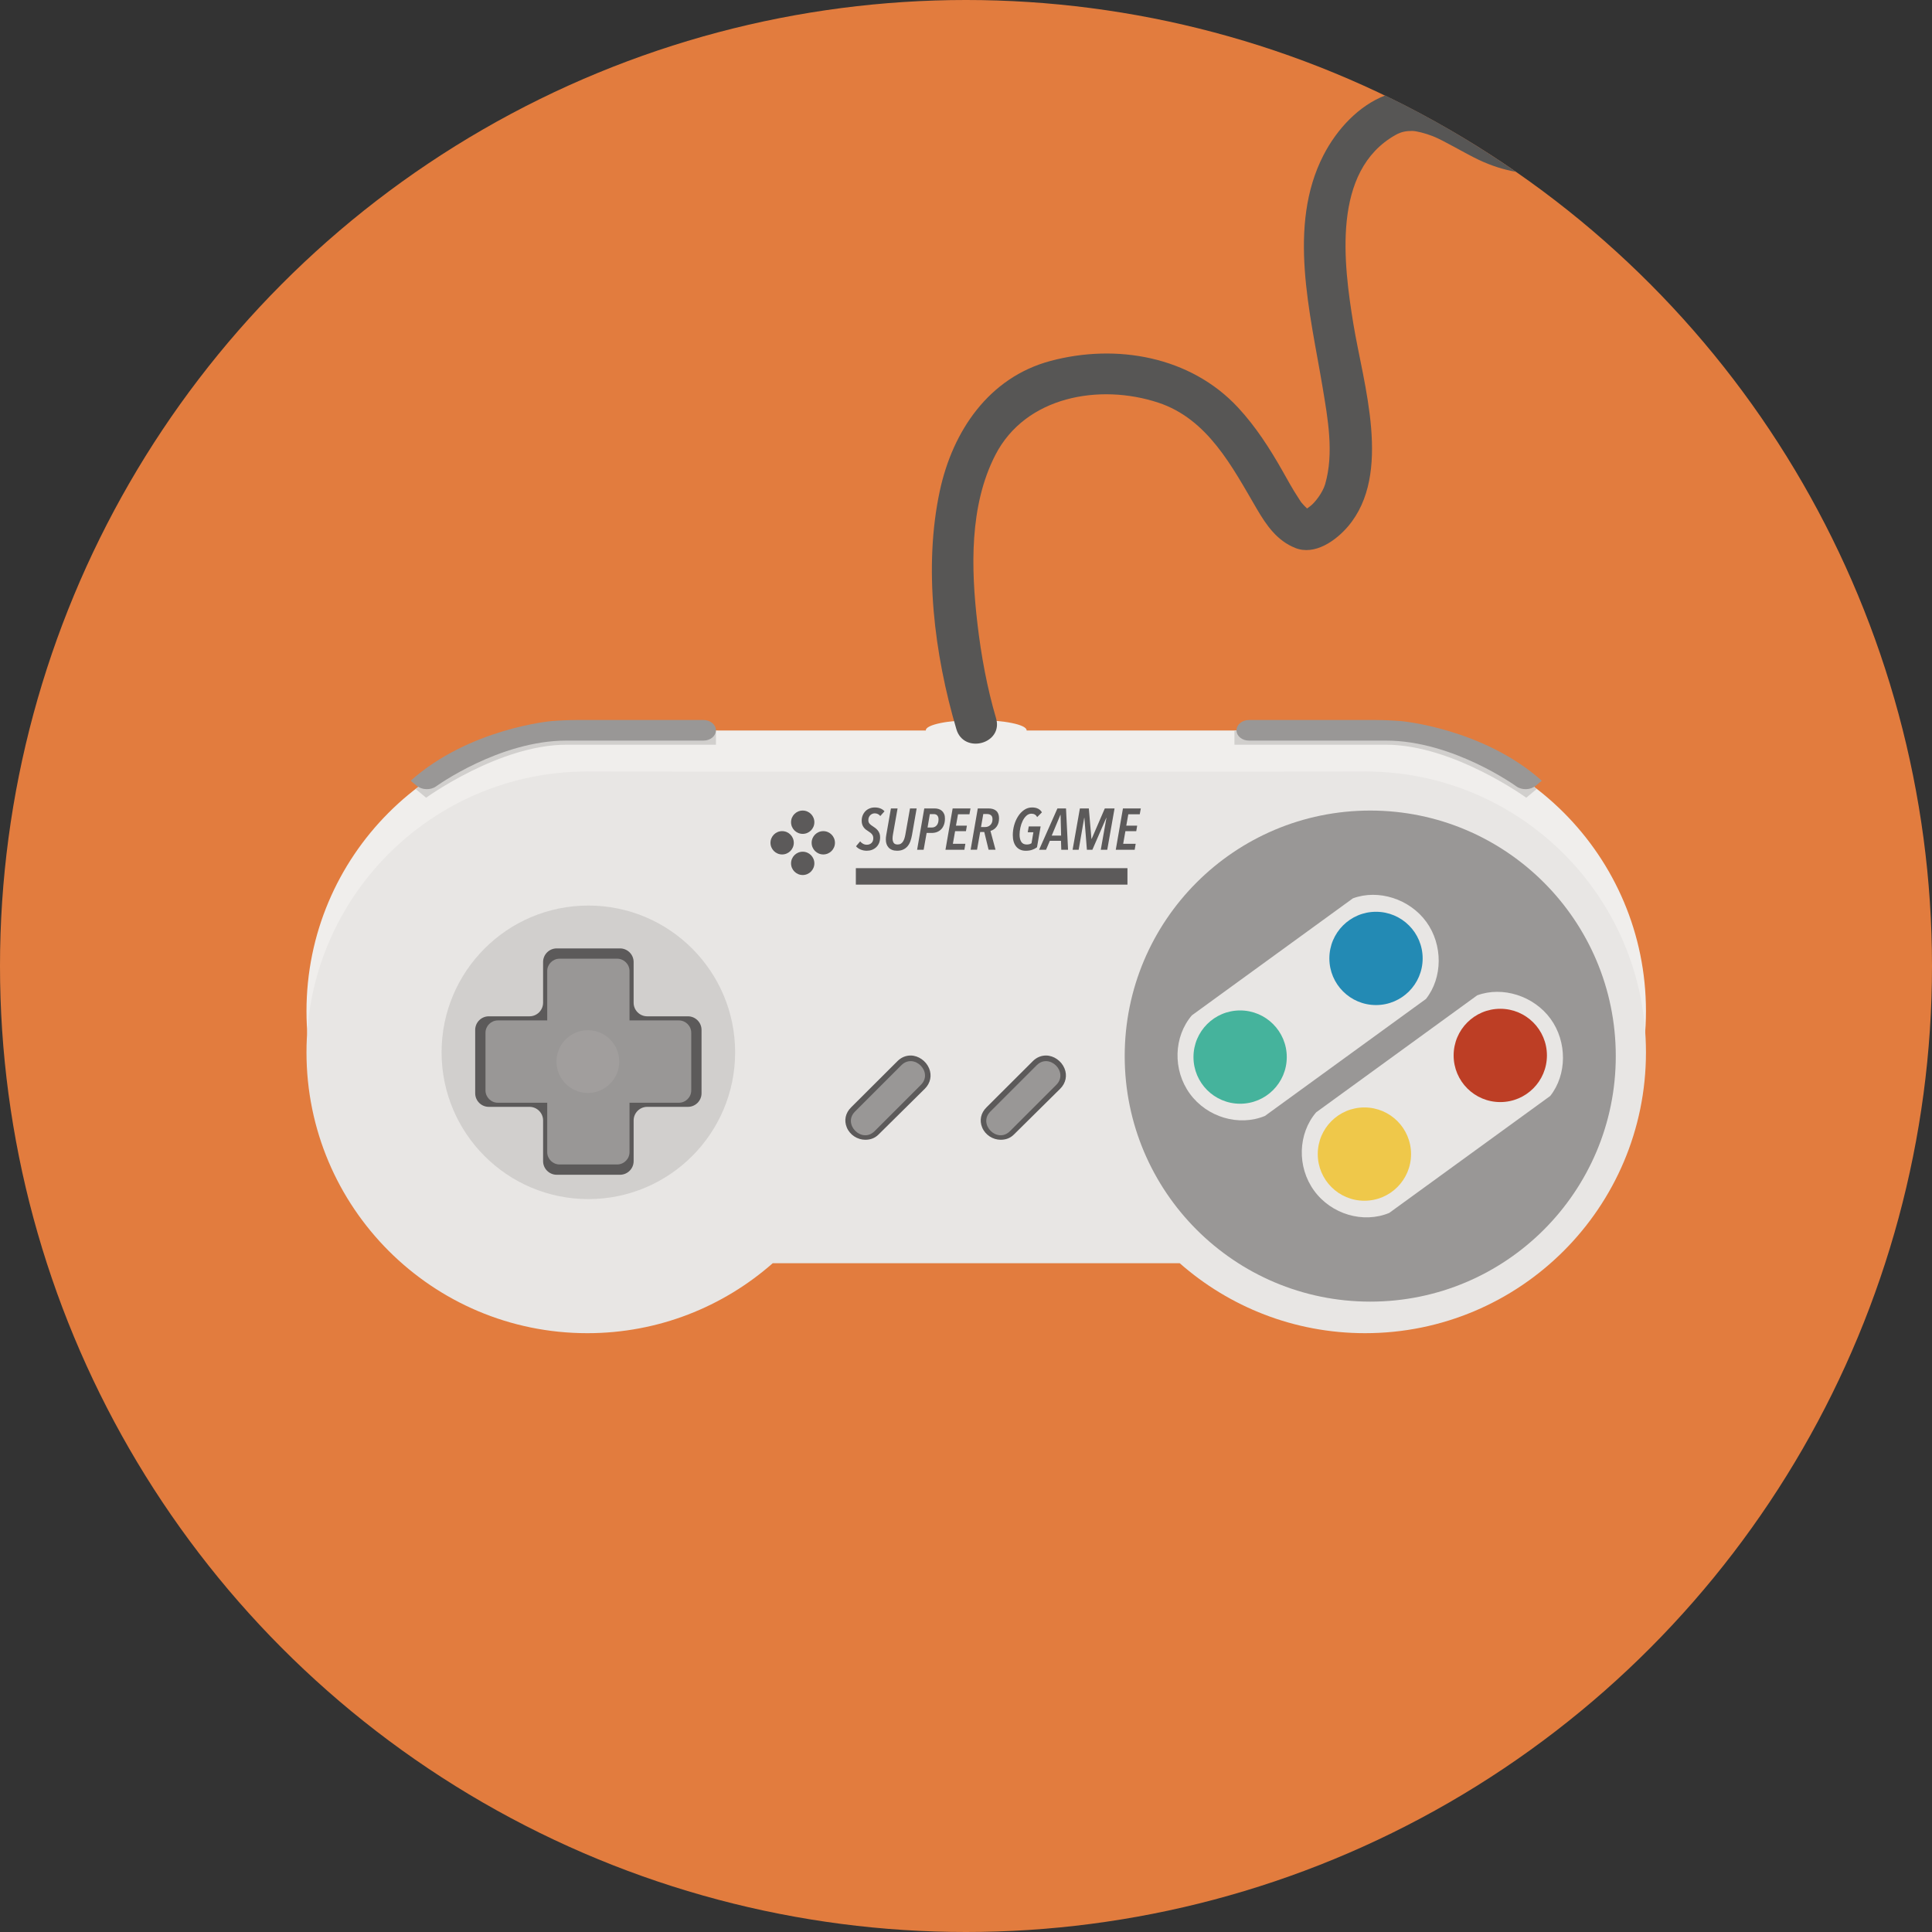 <?xml version="1.0" encoding="iso-8859-1"?>
<!-- Generator: Adobe Illustrator 17.0.0, SVG Export Plug-In . SVG Version: 6.00 Build 0)  -->
<!DOCTYPE svg PUBLIC "-//W3C//DTD SVG 1.1//EN" "http://www.w3.org/Graphics/SVG/1.1/DTD/svg11.dtd">
<svg version="1.1" id="Layer_1" xmlns="http://www.w3.org/2000/svg" xmlns:xlink="http://www.w3.org/1999/xlink" x="0px" y="0px"
	 width="512px" height="512px" viewBox="0 0 512 512" style="enable-background:new 0 0 512 512;" xml:space="preserve">
<rect x="0" y="0" width="512" height="512" fill="#333333" stroke="none"/>
<circle id="background_52_" style="fill:#E27C3E;" cx="256" cy="256" r="256"/>
<g>
	<path style="fill:#F0EEEC;" d="M155.379,193.546l-0.001-0.006C155.278,193.543,155.289,193.544,155.379,193.546z"/>
	<path style="fill:#F0EEEC;" d="M361.766,193.54c-0.196,0-0.39,0.013-0.585,0.015c-7.579,0.055-195.025,0.055-204.945,0
		c-0.197-0.002-0.39-0.015-0.586-0.015c-0.09,0-0.18,0.006-0.27,0.006l0,0l0,0c-40.981,0.148-74.159,33.408-74.159,74.424
		c0,41.107,33.324,74.431,74.43,74.431c18.832,0,36.018-7.008,49.127-18.54H312.64c13.109,11.532,30.295,18.54,49.126,18.54
		c41.106,0,74.431-33.324,74.431-74.431C436.196,226.864,402.872,193.54,361.766,193.54z"/>
	<path style="fill:#D1CFCD;" d="M155.379,193.546l-0.001-0.006C155.278,193.543,155.289,193.544,155.379,193.546z"/>
	<path style="fill:#D1CFCD;" d="M150.107,197.356h39.622v-3.772c-18.217-0.005-31.087-0.016-33.494-0.029
		c-0.197-0.002-0.39-0.015-0.586-0.015c-0.09,0-0.18,0.006-0.27,0.006c-17.037,0.062-32.714,5.86-45.231,15.544l2.779,2.314
		C112.927,211.405,132.296,197.356,150.107,197.356z"/>
	<path style="fill:#E8E6E4;" d="M155.379,204.452l-0.001-0.006C155.278,204.447,155.289,204.45,155.379,204.452z"/>
	<path style="fill:#E8E6E4;" d="M361.766,204.446c-0.196,0-0.39,0.013-0.585,0.014c-7.579,0.054-195.025,0.055-204.945,0
		c-0.197-0.001-0.39-0.014-0.586-0.014c-0.09,0-0.18,0.006-0.27,0.006l0,0l0,0c-40.981,0.146-74.159,33.407-74.159,74.424
		c0,41.107,33.324,74.431,74.43,74.431c18.832,0,36.018-7.007,49.127-18.54H312.64c13.109,11.533,30.295,18.54,49.126,18.54
		c41.106,0,74.431-33.324,74.431-74.431C436.196,237.768,402.872,204.446,361.766,204.446z"/>
	<circle style="fill:#D1CFCD;" cx="155.922" cy="278.876" r="38.896"/>
	<path style="fill:#5C5A5A;" d="M185.913,272.933c0-1.979-1.619-3.599-3.6-3.599h-10.796c-1.979,0-3.599-1.618-3.599-3.6v-10.796
		c0-1.979-1.619-3.598-3.6-3.598h-16.795c-1.979,0-3.598,1.619-3.598,3.598v10.796c0,1.981-1.62,3.6-3.6,3.6H129.53
		c-1.979,0-3.598,1.619-3.598,3.599v16.794c0,1.98,1.619,3.599,3.598,3.599h10.797c1.98,0,3.6,1.62,3.6,3.599v10.797
		c0,1.979,1.619,3.599,3.598,3.599h16.795c1.98,0,3.6-1.62,3.6-3.599v-10.797c0-1.979,1.619-3.599,3.599-3.599h10.796
		c1.98,0,3.6-1.62,3.6-3.599V272.933z"/>
	<path style="fill:#999796;" d="M183.187,288.964c0,1.799-1.473,3.271-3.271,3.271h-47.984c-1.8,0-3.272-1.473-3.272-3.271v-15.268
		c0-1.799,1.473-3.272,3.272-3.272h47.984c1.799,0,3.271,1.473,3.271,3.272V288.964z"/>
	<path style="fill:#999796;" d="M148.288,308.594c-1.799,0-3.271-1.473-3.271-3.271v-47.985c0-1.798,1.473-3.272,3.271-3.272h15.269
		c1.8,0,3.271,1.473,3.271,3.272v47.985c0,1.799-1.472,3.271-3.271,3.271H148.288z"/>
	<circle style="fill:#A19E9D;" cx="155.786" cy="281.33" r="8.315"/>
	<circle style="fill:#999796;" cx="363.128" cy="279.876" r="65.07"/>
	<path style="fill:#E8E6E4;" d="M335.218,295.734L335.218,295.734c-6.878,2.849-15.346,0.371-19.908-5.911
		c-4.561-6.283-4.289-15.092,0.551-20.751l0,0l42.669-31c6.762-2.504,15.061,0.172,19.464,6.235
		c4.402,6.064,4.369,14.773-0.103,20.427l0,0L335.218,295.734z"/>
	<circle style="fill:#45B39C;" cx="328.646" cy="280.139" r="12.362"/>
	<circle style="fill:#238AB4;" cx="364.656" cy="253.991" r="12.361"/>
	<path style="fill:#E8E6E4;" d="M368.153,321.442L368.153,321.442c-6.879,2.849-15.348,0.372-19.907-5.912
		c-4.565-6.282-4.29-15.09,0.548-20.75l0,0l42.67-31c6.762-2.504,15.062,0.172,19.465,6.237c4.4,6.062,4.368,14.772-0.103,20.425
		l0,0L368.153,321.442z"/>
	<circle style="fill:#EFC84A;" cx="361.581" cy="305.846" r="12.361"/>
	<circle style="fill:#BD3E25;" cx="397.59" cy="279.7" r="12.362"/>
	<path style="fill:#999796;" d="M108.825,206.899l1.586,1.321c1.384,1.152,3.707,1.23,5.164,0.173c0,0,16.721-12.126,34.532-12.126
		h36.35c1.799,0,3.272-1.227,3.272-2.727c0-1.499-1.473-2.727-3.272-2.727h-33.807c-1.8,0-4.738,0.128-6.531,0.285
		C146.12,191.098,124.435,192.995,108.825,206.899z"/>
	<path style="fill:#D1CFCD;" d="M362.036,193.546l0.002-0.006C362.138,193.543,362.126,193.544,362.036,193.546z"/>
	<path style="fill:#D1CFCD;" d="M367.309,197.356h-40.168v-3.772c18.54-0.005,31.36-0.016,33.768-0.029
		c0.196-0.002,0.525-0.015,0.721-0.015c0.091,0,0.249,0.006,0.339,0.006c17.038,0.062,32.749,5.86,45.267,15.544l-2.762,2.314
		C404.473,211.405,385.12,197.356,367.309,197.356z"/>
	<path style="fill:#999796;" d="M408.591,206.899l-1.587,1.321c-1.383,1.152-3.707,1.23-5.163,0.173
		c0,0-16.721-12.126-34.532-12.126h-36.351c-1.8,0-3.271-1.227-3.271-2.727c0-1.499,1.472-2.727,3.271-2.727h33.807
		c1.799,0,4.738,0.128,6.531,0.285C371.296,191.098,392.982,192.995,408.591,206.899z"/>
	<ellipse style="fill:#F0EEEC;" cx="258.708" cy="193.54" rx="13.359" ry="2.727"/>
	<path style="fill:#5C5A5A;" d="M229.316,302.05c-2.061,0-4.078-1.259-4.907-3.259c-0.78-1.885-0.357-3.829,1.129-5.315
		l12.29-12.256c0.99-0.99,2.196-1.496,3.49-1.496c2.061,0,4.079,1.407,4.907,3.408c0.781,1.884,0.359,3.902-1.128,5.389
		l-12.289,12.153c-0.99,0.99-2.198,1.376-3.49,1.376C229.318,302.05,229.318,302.05,229.316,302.05z"/>
	<path style="fill:#999796;" d="M231.77,299.776c4.096-4.096,8.191-8.193,12.288-12.29c3.352-3.352-1.841-8.543-5.192-5.192
		c-4.096,4.097-8.191,8.192-12.289,12.289C223.226,297.935,228.419,303.127,231.77,299.776L231.77,299.776z"/>
	<path style="fill:#5C5A5A;" d="M265.191,302.05c-2.061,0-4.079-1.259-4.907-3.259c-0.781-1.885-0.358-3.829,1.129-5.315
		l12.289-12.256c0.989-0.99,2.197-1.496,3.491-1.496c2.061,0,4.078,1.407,4.907,3.408c0.78,1.884,0.357,3.902-1.129,5.389
		l-12.289,12.153c-0.99,0.99-2.197,1.376-3.49,1.376H265.191z"/>
	<path style="fill:#999796;" d="M267.644,299.776c4.097-4.096,8.192-8.193,12.29-12.29c3.352-3.352-1.842-8.543-5.193-5.192
		c-4.097,4.097-8.192,8.192-12.288,12.289C259.101,297.935,264.292,303.127,267.644,299.776L267.644,299.776z"/>
	<circle style="fill:#5C5A5A;" cx="212.726" cy="217.895" r="3.089"/>
	<circle style="fill:#5C5A5A;" cx="212.726" cy="228.802" r="3.089"/>
	<circle style="fill:#5C5A5A;" cx="218.181" cy="223.349" r="3.089"/>
	<circle style="fill:#5C5A5A;" cx="207.274" cy="223.349" r="3.089"/>
	<path style="fill:#5C5A5A;" d="M233.288,216.255c-0.381-0.473-0.875-0.712-1.484-0.712c-0.196,0-0.393,0.04-0.595,0.116
		c-0.2,0.077-0.381,0.19-0.542,0.34c-0.158,0.148-0.291,0.335-0.395,0.56c-0.103,0.226-0.153,0.487-0.153,0.785
		c0,0.389,0.108,0.705,0.325,0.946c0.216,0.242,0.503,0.47,0.865,0.686c0.229,0.146,0.458,0.306,0.688,0.481
		c0.232,0.176,0.441,0.381,0.627,0.613c0.186,0.232,0.336,0.496,0.449,0.79c0.113,0.294,0.168,0.633,0.168,1.016
		c0,0.589-0.096,1.105-0.285,1.55c-0.189,0.445-0.447,0.815-0.773,1.116c-0.324,0.299-0.699,0.526-1.121,0.681
		c-0.422,0.155-0.871,0.232-1.345,0.232c-0.608,0-1.166-0.111-1.678-0.332c-0.511-0.223-0.905-0.508-1.184-0.858l1.099-1.298
		c0.206,0.268,0.464,0.484,0.773,0.649c0.308,0.165,0.64,0.248,0.989,0.248c0.493,0,0.904-0.149,1.229-0.449
		c0.323-0.299,0.486-0.727,0.486-1.283c0-0.392-0.106-0.727-0.317-1.005c-0.211-0.278-0.537-0.551-0.982-0.82
		c-0.226-0.134-0.447-0.286-0.664-0.456c-0.216-0.169-0.407-0.366-0.571-0.587c-0.166-0.221-0.296-0.474-0.395-0.758
		c-0.097-0.282-0.146-0.615-0.146-0.996c0-0.527,0.089-1.006,0.271-1.438c0.179-0.434,0.424-0.804,0.732-1.114
		c0.312-0.309,0.676-0.548,1.1-0.718c0.422-0.17,0.882-0.256,1.376-0.256c0.556,0,1.057,0.09,1.499,0.27
		c0.443,0.181,0.799,0.431,1.067,0.751L233.288,216.255z"/>
	<path style="fill:#5C5A5A;" d="M241.685,221.311c-0.104,0.577-0.244,1.119-0.426,1.623c-0.182,0.504-0.426,0.942-0.734,1.314
		c-0.307,0.372-0.69,0.664-1.145,0.88c-0.453,0.217-1.001,0.325-1.637,0.325c-0.517,0-0.961-0.075-1.33-0.224
		c-0.373-0.15-0.682-0.358-0.929-0.625c-0.247-0.269-0.431-0.581-0.548-0.936c-0.121-0.355-0.178-0.745-0.178-1.168
		c0-0.175,0.006-0.36,0.02-0.556c0.018-0.196,0.045-0.408,0.087-0.634l1.236-7.066h1.764l-1.223,6.896
		c-0.03,0.175-0.057,0.353-0.077,0.535c-0.021,0.179-0.03,0.356-0.03,0.531c0,0.444,0.096,0.82,0.285,1.129
		c0.19,0.31,0.544,0.464,1.06,0.464c0.341,0,0.626-0.072,0.858-0.216c0.231-0.145,0.424-0.34,0.579-0.587
		c0.155-0.248,0.282-0.531,0.379-0.851c0.099-0.319,0.177-0.653,0.239-1.005l1.223-6.896h1.764L241.685,221.311z"/>
	<path style="fill:#5C5A5A;" d="M250.42,216.904c0,0.619-0.083,1.166-0.256,1.64c-0.168,0.475-0.408,0.873-0.718,1.198
		c-0.309,0.324-0.682,0.572-1.111,0.742c-0.436,0.17-0.914,0.255-1.44,0.255h-1.33l-0.788,4.453h-1.732l1.9-10.947h2.783
		c0.36,0,0.703,0.051,1.029,0.155c0.324,0.104,0.611,0.263,0.857,0.48c0.248,0.216,0.443,0.492,0.589,0.828
		C250.348,216.041,250.42,216.44,250.42,216.904z M248.72,217.151c0-0.433-0.105-0.775-0.317-1.028
		c-0.211-0.252-0.531-0.378-0.966-0.378h-1.021l-0.604,3.557h1.099c0.557,0,0.997-0.191,1.321-0.573
		C248.557,218.347,248.72,217.822,248.72,217.151z"/>
	<path style="fill:#5C5A5A;" d="M256.914,215.791h-3.03l-0.541,3.015h2.893l-0.25,1.468h-2.875l-0.588,3.341h3.31l-0.265,1.577
		h-5.01l1.902-10.947h4.732L256.914,215.791z"/>
	<path style="fill:#5C5A5A;" d="M264.755,216.873c0,0.876-0.211,1.603-0.627,2.18c-0.419,0.578-0.967,0.96-1.648,1.145l1.346,4.994
		h-1.84l-1.143-4.701h-1.083l-0.835,4.701h-1.699l1.899-10.947h2.814c0.908,0,1.605,0.217,2.088,0.649
		C264.512,215.327,264.755,215.988,264.755,216.873z M263.023,217.105c0-0.495-0.134-0.848-0.405-1.06
		c-0.266-0.211-0.596-0.316-0.988-0.316h-1.05l-0.605,3.449h1.082c0.558,0,1.023-0.184,1.4-0.55
		C262.833,218.263,263.023,217.754,263.023,217.105z"/>
	<path style="fill:#5C5A5A;" d="M274.866,216.533c-0.322-0.597-0.824-0.896-1.515-0.896c-0.507,0-0.954,0.181-1.347,0.542
		c-0.392,0.361-0.722,0.818-0.99,1.37c-0.268,0.554-0.471,1.156-0.609,1.806c-0.141,0.649-0.209,1.266-0.209,1.843
		c0,0.775,0.148,1.403,0.447,1.883c0.299,0.48,0.782,0.72,1.453,0.72c0.269,0,0.505-0.028,0.712-0.084
		c0.206-0.058,0.392-0.144,0.558-0.257l0.492-2.905h-1.498l0.277-1.546h3.14l-0.958,5.52c-0.382,0.289-0.814,0.516-1.299,0.68
		c-0.486,0.165-1.047,0.248-1.686,0.248c-0.568,0-1.064-0.101-1.493-0.302c-0.428-0.201-0.786-0.484-1.073-0.851
		c-0.29-0.365-0.506-0.801-0.65-1.306c-0.145-0.505-0.215-1.066-0.215-1.686c0-0.896,0.124-1.781,0.368-2.652
		c0.247-0.87,0.597-1.655,1.046-2.35c0.447-0.695,0.984-1.257,1.608-1.685c0.622-0.427,1.317-0.642,2.079-0.642
		c0.649,0,1.188,0.113,1.623,0.341c0.432,0.226,0.763,0.546,0.988,0.958L274.866,216.533z"/>
	<path style="fill:#5C5A5A;" d="M281.251,225.192l-0.078-2.366h-2.956l-1.002,2.366h-1.84l4.854-10.947h2.274l0.541,10.947H281.251z
		 M281.064,215.96h-0.061l-2.288,5.49h2.49L281.064,215.96z"/>
	<path style="fill:#5C5A5A;" d="M293.435,225.192h-1.717l1.5-8.458h-0.047l-3.678,8.458h-1.455l-0.664-8.458h-0.047l-1.468,8.458
		h-1.608l1.932-10.947h2.367l0.693,8.056h0.062l3.48-8.056h2.582L293.435,225.192z"/>
	<path style="fill:#5C5A5A;" d="M302.045,215.791h-3.029l-0.54,3.015h2.89l-0.247,1.468h-2.875l-0.588,3.341h3.31l-0.265,1.577
		h-5.01l1.902-10.947h4.732L302.045,215.791z"/>
	<rect x="226.81" y="230.074" style="fill:#5C5A5A;" width="71.977" height="4.361"/>
	<path style="fill:#575655;" d="M367.091,25.297c-6.965,2.682-12.766,8.868-16.34,15.795c-9.668,18.746-3.505,41.979-0.247,61.555
		c1.374,8.251,3.058,17.432,0.681,25.644c-0.664,2.296-2.783,4.98-3.931,5.821c-0.573,0.419-0.751,0.573-0.84,0.634
		c-0.026-0.015-0.038-0.019-0.061-0.031c-0.028-0.025-0.034-0.034-0.068-0.063c-0.335-0.294-0.634-0.628-0.932-0.956
		c-0.785-0.861-0.417-0.46-1.298-1.79c-1.543-2.322-2.865-4.793-4.242-7.215c-3.373-5.934-7.064-11.674-11.725-16.694
		c-12.596-13.566-32.255-17.011-49.714-12.338c-16.345,4.376-25.922,18.622-29.321,34.451c-4.362,20.315-1.44,43.326,4.396,63.133
		c1.983,6.73,12.508,3.863,10.516-2.899c-2.393-8.12-3.942-16.596-4.928-24.99c-1.72-14.657-2.186-31.355,4.765-44.826
		c8.003-15.509,27.597-18.952,43.143-13.825c13.152,4.337,19.616,17.046,26.125,28.166c2.545,4.345,5.36,8.419,10.174,10.342
		c5.209,2.081,10.832-1.985,14.006-5.721c11.807-13.901,4.012-37.754,1.421-53.568c-2.616-15.969-5.812-40.593,11.159-50.156
		c1.557-0.876,2.857-1.071,4.454-1.064c1.017,0.005,3.388,0.583,5.493,1.414c2.924,1.154,8.21,4.386,12.066,6.221
		c3.39,1.612,6.688,2.634,9.902,3.198C390.784,37.928,379.208,31.142,367.091,25.297z M346.456,134.768
		c-0.013-0.008-0.015-0.007-0.025-0.014C346.619,134.751,346.54,134.815,346.456,134.768z M345.732,134.869
		c0.244-0.058,0.419-0.089,0.544-0.104c0.01,0.008,0.019,0.015,0.029,0.023C346.239,134.788,346.124,134.776,345.732,134.869z"/>
</g>
<g>
</g>
<g>
</g>
<g>
</g>
<g>
</g>
<g>
</g>
<g>
</g>
<g>
</g>
<g>
</g>
<g>
</g>
<g>
</g>
<g>
</g>
<g>
</g>
<g>
</g>
<g>
</g>
<g>
</g>
</svg>
